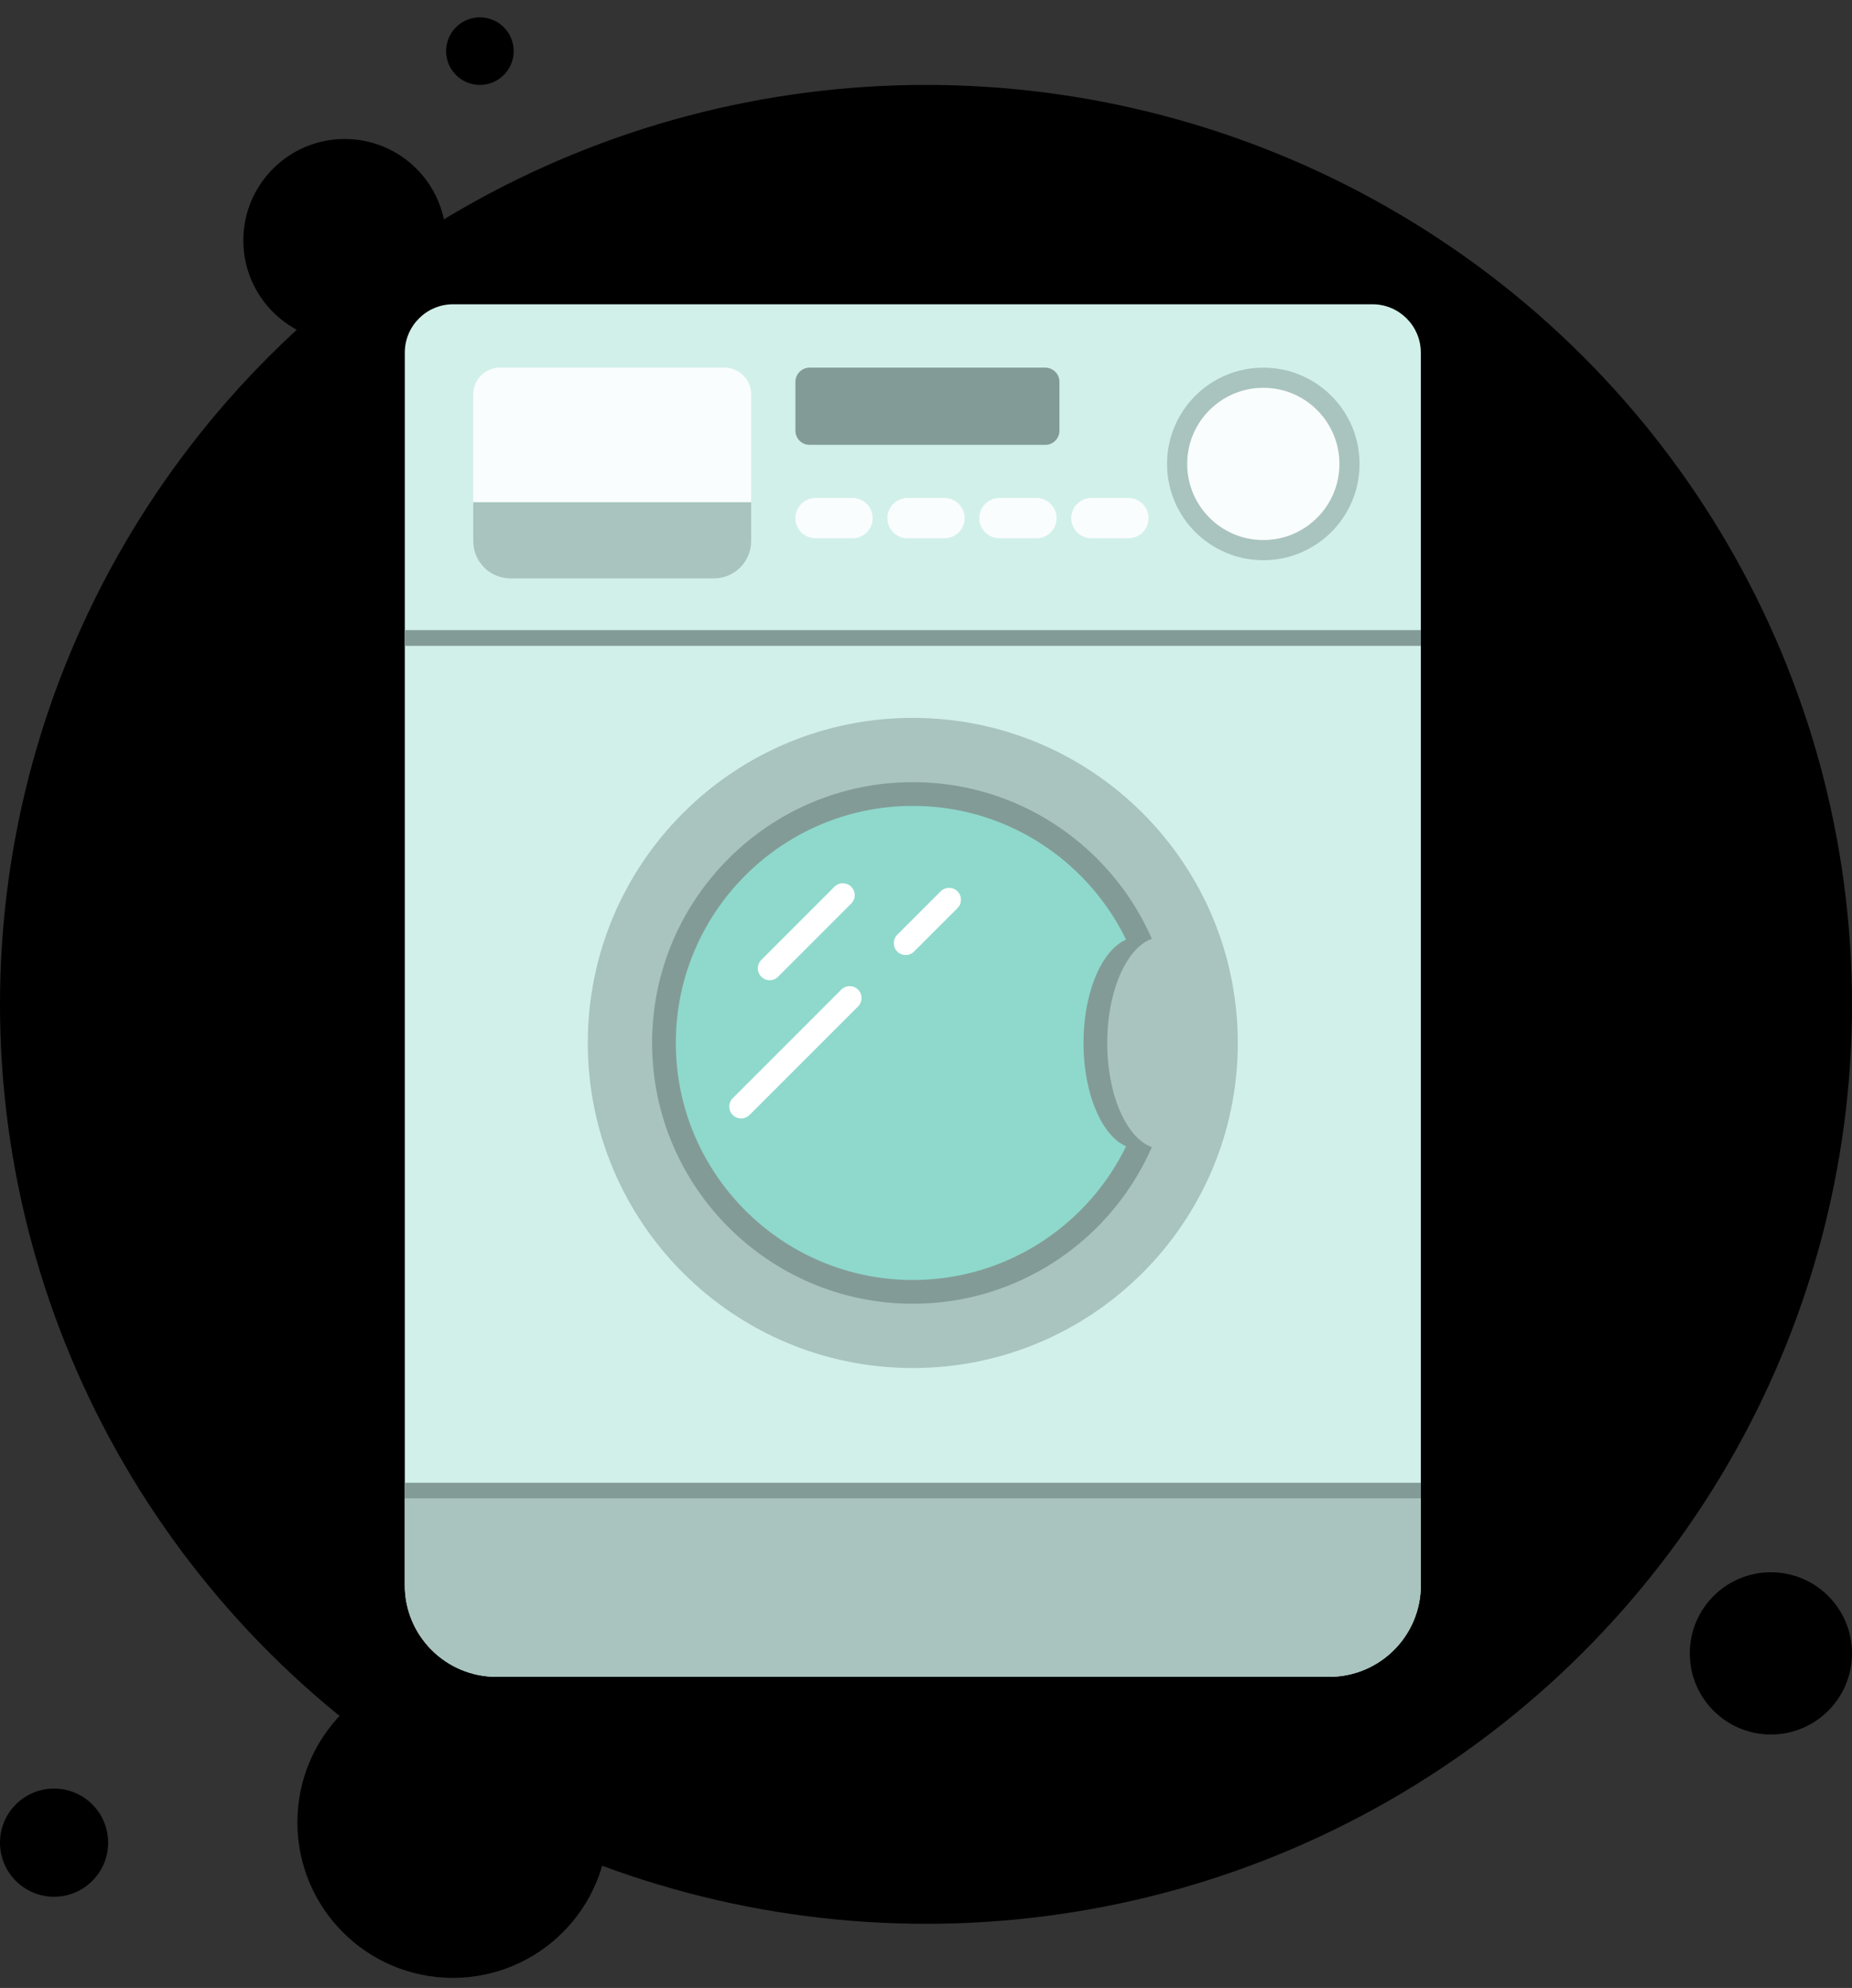 <svg width="82" height="88" viewBox="0 0 82 88" fill="none" xmlns="http://www.w3.org/2000/svg">
<rect x="0" y="0" width="82" height="88" fill="#333333" stroke="none"/>
<ellipse cx="41" cy="44.46" rx="41" ry="40.701" fill="currentColor"/>
<circle cx="20.051" cy="80.671" r="6.883" fill="currentColor"/>
<circle cx="2.394" cy="81.569" r="2.394" fill="currentColor"/>
<circle cx="78.409" cy="73.19" r="3.591" fill="currentColor"/>
<circle cx="15.263" cy="10.642" r="4.489" fill="currentColor"/>
<circle cx="21.248" cy="2.263" r="1.496" fill="currentColor"/>
<path d="M58.854 74.227H21.978C19.738 74.227 17.923 72.411 17.923 70.172V15.612C17.923 14.429 18.882 13.469 20.066 13.469H60.766C61.95 13.469 62.909 14.429 62.909 15.612V70.172C62.909 72.411 61.094 74.227 58.854 74.227Z" fill="#D2F0EA"/>
<path d="M62.909 66.336H17.923V70.172C17.923 72.411 19.738 74.227 21.978 74.227H58.854C61.094 74.227 62.909 72.411 62.909 70.172V66.336Z" fill="#A9C4BE"/>
<path d="M62.909 28.591H17.923V27.892H62.909V28.591Z" fill="#839B97"/>
<path d="M62.909 66.336H17.923V65.638H62.909V66.336Z" fill="#839B97"/>
<path d="M54.806 46.169C54.806 54.116 48.364 60.559 40.416 60.559C32.468 60.559 26.025 54.116 26.025 46.169C26.025 38.221 32.468 31.778 40.416 31.778C48.364 31.778 54.806 38.221 54.806 46.169Z" fill="#A9C4BE"/>
<path d="M51.435 46.169C51.435 52.254 46.502 57.187 40.416 57.187C34.33 57.187 29.397 52.254 29.397 46.169C29.397 40.083 34.33 35.15 40.416 35.15C46.502 35.15 51.435 40.083 51.435 46.169Z" fill="#8ED9CC"/>
<path d="M40.416 35.675C34.63 35.675 29.923 40.383 29.923 46.169C29.923 51.954 34.63 56.661 40.416 56.661C46.202 56.661 50.909 51.954 50.909 46.169C50.909 40.383 46.202 35.675 40.416 35.675ZM40.416 57.713C34.05 57.713 28.871 52.535 28.871 46.169C28.871 39.803 34.05 34.623 40.416 34.623C46.782 34.623 51.961 39.803 51.961 46.169C51.961 52.535 46.782 57.713 40.416 57.713Z" fill="#839B97"/>
<path d="M52.793 46.169C52.793 48.756 51.714 50.854 50.383 50.854C49.053 50.854 47.974 48.756 47.974 46.169C47.974 43.581 49.053 41.483 50.383 41.483C51.714 41.483 52.793 43.581 52.793 46.169Z" fill="#839B97"/>
<path d="M53.844 46.169C53.844 48.756 52.766 50.854 51.435 50.854C50.104 50.854 49.025 48.756 49.025 46.169C49.025 43.581 50.104 41.483 51.435 41.483C52.766 41.483 53.844 43.581 53.844 46.169Z" fill="#A9C4BE"/>
<path d="M33.258 22.225H20.954V23.954C20.954 24.865 21.692 25.603 22.603 25.603H31.609C32.52 25.603 33.258 24.865 33.258 23.954V22.225Z" fill="#A9C4BE"/>
<path d="M60.197 20.537C60.197 22.891 58.289 24.799 55.935 24.799C53.581 24.799 51.673 22.891 51.673 20.537C51.673 18.183 53.581 16.274 55.935 16.274C58.289 16.274 60.197 18.183 60.197 20.537Z" fill="#A9C4BE"/>
<path d="M59.305 20.537C59.305 22.398 57.796 23.906 55.935 23.906C54.074 23.906 52.565 22.398 52.565 20.537C52.565 18.675 54.074 17.167 55.935 17.167C57.796 17.167 59.305 18.675 59.305 20.537Z" fill="#FAFDFE"/>
<path d="M34.08 43.39C33.945 43.39 33.81 43.338 33.708 43.236C33.502 43.03 33.502 42.697 33.708 42.492L36.945 39.254C37.151 39.049 37.484 39.049 37.689 39.254C37.895 39.46 37.895 39.792 37.689 39.998L34.451 43.236C34.349 43.338 34.214 43.39 34.08 43.39Z" fill="white"/>
<path d="M32.815 49.511C32.681 49.511 32.546 49.459 32.443 49.357C32.238 49.151 32.238 48.818 32.443 48.613L37.249 43.807C37.454 43.602 37.787 43.602 37.993 43.807C38.198 44.013 38.198 44.345 37.993 44.551L33.187 49.357C33.084 49.459 32.95 49.511 32.815 49.511Z" fill="white"/>
<path d="M40.1 42.277C39.965 42.277 39.83 42.225 39.728 42.123C39.522 41.917 39.522 41.584 39.728 41.379L41.65 39.456C41.855 39.251 42.188 39.251 42.394 39.456C42.599 39.662 42.599 39.995 42.394 40.2L40.472 42.123C40.369 42.225 40.234 42.277 40.1 42.277Z" fill="white"/>
<path d="M46.28 16.274H35.847C35.5 16.274 35.218 16.556 35.218 16.903V19.065C35.218 19.413 35.5 19.694 35.847 19.694H46.28C46.627 19.694 46.909 19.413 46.909 19.065V16.903C46.909 16.556 46.627 16.274 46.28 16.274Z" fill="#839B97"/>
<path d="M38.639 22.936C38.639 23.428 38.24 23.826 37.749 23.826H36.109C35.617 23.826 35.218 23.428 35.218 22.936C35.218 22.444 35.617 22.046 36.109 22.046H37.749C38.24 22.046 38.639 22.444 38.639 22.936Z" fill="#FAFDFE"/>
<path d="M42.71 22.936C42.71 23.428 42.312 23.826 41.82 23.826H40.18C39.688 23.826 39.29 23.428 39.29 22.936C39.29 22.444 39.688 22.046 40.18 22.046H41.82C42.312 22.046 42.71 22.444 42.71 22.936Z" fill="#FAFDFE"/>
<path d="M46.781 22.936C46.781 23.428 46.383 23.826 45.891 23.826H44.251C43.759 23.826 43.36 23.428 43.36 22.936C43.36 22.444 43.759 22.046 44.251 22.046H45.891C46.383 22.046 46.781 22.444 46.781 22.936Z" fill="#FAFDFE"/>
<path d="M50.853 22.936C50.853 23.428 50.454 23.826 49.962 23.826H48.322C47.831 23.826 47.432 23.428 47.432 22.936C47.432 22.444 47.831 22.046 48.322 22.046H49.962C50.454 22.046 50.853 22.444 50.853 22.936Z" fill="#FAFDFE"/>
<path d="M32.072 16.274H22.139C21.485 16.274 20.954 16.805 20.954 17.46V22.226H33.258V17.46C33.258 16.805 32.727 16.274 32.072 16.274Z" fill="#FAFDFE"/>
</svg>
